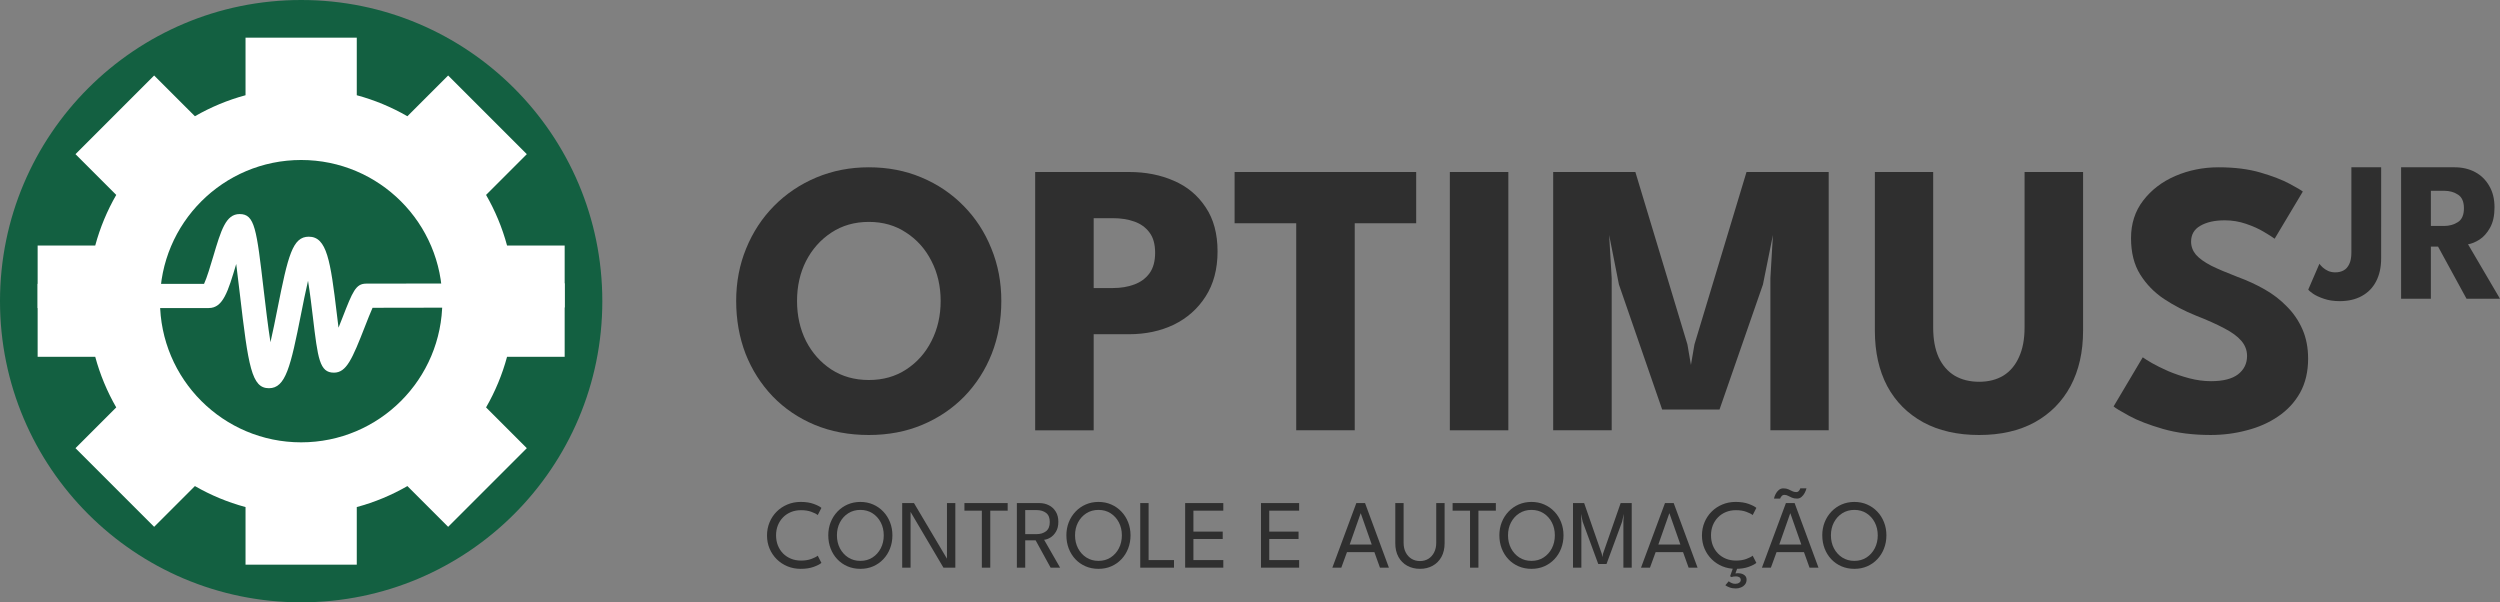 <?xml version="1.0" encoding="UTF-8"?> <svg width="977.47" height="235.5" version="1.1" viewBox="0 0 977.47 235.5" xml:space="preserve" xmlns="http://www.w3.org/2000/svg"><rect x="0" y="0" width="977.47" height="235.5" fill="#808080" stroke="none"/><g transform="translate(-111.3 -196.26)" fill="#2f2f2f"><path d="m424.49 415.44q2.353 0 4.074-0.65 1.741-0.65 2.467-1.262l1.435 2.812q-0.861 0.765-3.003 1.549-2.123 0.784-5.107 0.784-2.793 0-5.184-0.995-2.391-0.995-4.189-2.774-1.779-1.779-2.793-4.151-0.995-2.372-0.995-5.126 0-2.754 0.995-5.145t2.774-4.17q1.798-1.798 4.189-2.793 2.41-1.014 5.203-1.014 2.984 0 5.107 0.784 2.142 0.784 3.003 1.549l-1.435 2.812q-0.727-0.631-2.467-1.262-1.722-0.65-4.074-0.65-2.142 0-3.921 0.727t-3.099 2.066q-1.301 1.32-2.028 3.118-0.708 1.798-0.708 3.921 0 2.142 0.708 3.959 0.727 1.798 2.028 3.137 1.32 1.32 3.099 2.047t3.921 0.727z"/><path d="m438.53 405.57q0 2.812 1.167 5.069 1.186 2.257 3.252 3.596 2.066 1.32 4.744 1.32 2.697 0 4.744-1.32 2.066-1.339 3.233-3.596t1.167-5.069-1.167-5.05q-1.167-2.257-3.233-3.577-2.047-1.32-4.744-1.32-2.678 0-4.744 1.32t-3.252 3.577q-1.167 2.238-1.167 5.05zm-3.386 0q0-2.754 0.937-5.126 0.956-2.391 2.659-4.17 1.702-1.779 3.979-2.774 2.295-0.995 4.973-0.995 2.697 0 4.973 0.995 2.295 0.995 3.979 2.774 1.702 1.779 2.64 4.17 0.937 2.372 0.937 5.126 0 2.774-0.937 5.165-0.918 2.372-2.62 4.17-1.683 1.779-3.959 2.774t-5.011 0.995-5.05-0.995q-2.295-0.995-3.979-2.774-1.683-1.798-2.601-4.17-0.918-2.391-0.918-5.165z"/><path d="m467.11 396.06 0.21 0.038v22.111h-3.271v-25.249h4.61l13.103 22.093-0.21 0.038v-22.131h3.271v25.249h-4.648z"/><path d="m495.19 395.93h-6.809v-2.965h16.909v2.965h-6.809v22.284h-3.29z"/><path d="m508.88 392.96h8.818q2.047 0 3.711 0.861 1.683 0.842 2.678 2.487 1.014 1.626 1.014 3.979 0 2.334-0.937 3.864-0.918 1.53-2.219 2.314-1.301 0.765-2.41 0.842l6.255 10.903h-3.711l-5.853-10.673h-4.074v10.673h-3.271zm3.271 12.146h4.399q2.257 0 3.73-1.129t1.473-3.615q0-2.487-1.473-3.577-1.454-1.09-3.711-1.09h-4.418z"/><path d="m531.63 405.57q0 2.812 1.167 5.069 1.186 2.257 3.252 3.596 2.066 1.32 4.744 1.32 2.697 0 4.744-1.32 2.066-1.339 3.233-3.596t1.167-5.069-1.167-5.05q-1.167-2.257-3.233-3.577-2.047-1.32-4.744-1.32-2.678 0-4.744 1.32t-3.252 3.577q-1.167 2.238-1.167 5.05zm-3.386 0q0-2.754 0.937-5.126 0.956-2.391 2.659-4.17t3.979-2.774q2.295-0.995 4.973-0.995 2.697 0 4.973 0.995 2.295 0.995 3.979 2.774 1.702 1.779 2.64 4.17 0.937 2.372 0.937 5.126 0 2.774-0.937 5.165-0.918 2.372-2.62 4.17-1.683 1.779-3.959 2.774t-5.011 0.995-5.05-0.995q-2.295-0.995-3.979-2.774-1.683-1.798-2.601-4.17-0.918-2.391-0.918-5.165z"/><path d="m557.12 392.96h3.271v22.284h9.927v2.965h-13.198z"/><path d="m574.68 392.96h14.919v2.965h-11.687v8.187h11.457v2.888h-11.457v8.244h11.687v2.965h-14.919z"/><path d="m604.33 392.96h14.919v2.965h-11.687v8.187h11.457v2.888h-11.457v8.244h11.687v2.965h-14.919z"/><path d="m641.61 392.96h3.405l9.334 25.249h-3.5l-2.181-6.083h-10.711l-2.219 6.083h-3.5zm-2.601 16.22h8.627l-4.285-12.203h-0.057z"/><path d="m672.85 392.96h3.271v15.685q0 3.118-1.243 5.375-1.243 2.238-3.424 3.443-2.161 1.205-4.954 1.205t-4.992-1.205q-2.181-1.205-3.424-3.443-1.243-2.257-1.243-5.375v-15.685h3.252v15.513q0 2.2 0.842 3.806 0.842 1.607 2.295 2.487 1.454 0.861 3.271 0.861t3.252-0.861q1.435-0.88 2.257-2.487 0.842-1.607 0.842-3.806z"/><path d="m686.06 395.93h-6.809v-2.965h16.909v2.965h-6.809v22.284h-3.29z"/><path d="m700.92 405.57q0 2.812 1.167 5.069 1.186 2.257 3.252 3.596 2.066 1.32 4.744 1.32 2.697 0 4.744-1.32 2.066-1.339 3.233-3.596t1.167-5.069-1.167-5.05q-1.167-2.257-3.233-3.577-2.047-1.32-4.744-1.32-2.678 0-4.744 1.32t-3.252 3.577q-1.167 2.238-1.167 5.05zm-3.386 0q0-2.754 0.937-5.126 0.956-2.391 2.659-4.17t3.979-2.774q2.295-0.995 4.973-0.995 2.697 0 4.973 0.995 2.295 0.995 3.979 2.774 1.702 1.779 2.64 4.17 0.937 2.372 0.937 5.126 0 2.774-0.937 5.165-0.918 2.372-2.62 4.17-1.683 1.779-3.959 2.774t-5.011 0.995-5.05-0.995q-2.295-0.995-3.979-2.774-1.683-1.798-2.601-4.17-0.918-2.391-0.918-5.165z"/><path d="m749.28 392.96v25.249h-3.252v-18.229l0.172-2.793-0.689 3.08-6.083 16.507h-3.233l-6.083-16.507-0.669-3.08 0.153 2.793v18.229h-3.271v-25.249h4.361l6.886 19.816 0.23 1.282 0.249-1.282 6.905-19.816z"/><path d="m762.29 392.96h3.405l9.334 25.249h-3.5l-2.18-6.083h-10.711l-2.219 6.083h-3.5zm-2.601 16.22h8.627l-4.285-12.203h-0.057z"/><path d="m790.04 415.44q2.353 0 4.074-0.65 1.741-0.65 2.467-1.262l1.435 2.812q-0.861 0.765-3.003 1.549-2.123 0.784-5.107 0.784-2.793 0-5.184-0.995t-4.189-2.774q-1.779-1.779-2.793-4.151-0.995-2.372-0.995-5.126 0-2.754 0.995-5.145t2.774-4.17q1.798-1.798 4.189-2.793 2.41-1.014 5.203-1.014 2.984 0 5.107 0.784 2.142 0.784 3.003 1.549l-1.435 2.812q-0.727-0.631-2.467-1.262-1.722-0.65-4.074-0.65-2.142 0-3.921 0.727-1.779 0.727-3.099 2.066-1.301 1.32-2.028 3.118-0.708 1.798-0.708 3.921 0 2.142 0.708 3.959 0.727 1.798 2.028 3.137 1.32 1.32 3.099 2.047 1.779 0.727 3.921 0.727zm-0.076 10.903q-1.396 0-2.506-0.44-1.09-0.421-1.569-0.822l1.32-1.549q0.363 0.325 1.052 0.65 0.708 0.344 1.492 0.344 0.918 0 1.53-0.421 0.631-0.402 0.631-1.071 0-0.727-0.536-1.071-0.516-0.344-1.32-0.344-0.593 0-1.071 0.076-0.478 0.096-0.689 0.191l-0.555-0.325 1.473-4.151 1.492 0.612-0.88 2.448q0.918-0.191 1.932-0.019 1.014 0.191 1.722 0.784 0.708 0.612 0.708 1.664 0 1.129-0.631 1.894-0.612 0.765-1.588 1.148-0.956 0.402-2.008 0.402z"/><path d="m809.57 392.96h3.405l9.334 25.249h-3.5l-2.18-6.083h-10.711l-2.219 6.083h-3.5zm-2.601 16.22h8.627l-4.285-12.203h-0.057zm-2.066-17.98q0.191-0.88 0.65-1.798 0.478-0.918 1.224-1.549 0.765-0.65 1.779-0.65 1.167 0 1.97 0.363 0.803 0.363 1.511 0.727 0.708 0.363 1.569 0.363 0.669 0 1.071-0.497t0.516-0.956h2.41q-0.191 0.842-0.689 1.779-0.478 0.918-1.243 1.569-0.746 0.65-1.76 0.65-1.167 0-1.989-0.363-0.822-0.363-1.511-0.727-0.689-0.363-1.454-0.363-0.631 0-1.071 0.497-0.421 0.478-0.574 0.956z"/><path d="m827.17 405.57q0 2.812 1.167 5.069 1.186 2.257 3.252 3.596 2.066 1.32 4.744 1.32 2.697 0 4.744-1.32 2.066-1.339 3.233-3.596t1.167-5.069-1.167-5.05q-1.167-2.257-3.233-3.577-2.047-1.32-4.744-1.32-2.678 0-4.744 1.32t-3.252 3.577q-1.167 2.238-1.167 5.05zm-3.386 0q0-2.754 0.937-5.126 0.956-2.391 2.659-4.17 1.702-1.779 3.979-2.774 2.295-0.995 4.973-0.995 2.697 0 4.973 0.995 2.295 0.995 3.979 2.774 1.702 1.779 2.64 4.17 0.937 2.372 0.937 5.126 0 2.774-0.937 5.165-0.918 2.372-2.62 4.17-1.683 1.779-3.959 2.774t-5.011 0.995q-2.735 0-5.05-0.995-2.295-0.995-3.979-2.774-1.683-1.798-2.601-4.17-0.918-2.391-0.918-5.165z"/><path d="m422.93 313.93q0 8.645 3.519 15.685 3.596 6.963 9.87 11.094 6.35 4.132 14.69 4.132 8.339 0 14.613-4.132 6.35-4.132 9.87-11.094 3.596-7.039 3.596-15.685 0-8.645-3.596-15.608-3.519-6.963-9.87-11.094-6.274-4.208-14.613-4.208-8.339 0-14.69 4.208-6.274 4.132-9.87 11.094-3.519 6.963-3.519 15.608zm-23.795 0q0-11.017 3.902-20.505 3.902-9.564 10.941-16.679t16.526-11.094q9.487-3.979 20.505-3.979 11.171 0 20.581 3.979 9.487 3.979 16.449 11.094 7.039 7.115 10.865 16.679 3.902 9.487 3.902 20.505 0 11.094-3.749 20.658-3.749 9.487-10.711 16.679-6.963 7.115-16.449 11.094-9.487 3.979-20.887 3.979-11.629 0-21.193-3.979-9.487-3.979-16.373-11.094-6.886-7.192-10.635-16.679-3.672-9.564-3.672-20.658z"/><path d="m516.04 263.51h36.725q9.717 0 17.521 3.443 7.804 3.366 12.395 10.329 4.667 6.886 4.667 17.291 0 10.329-4.667 17.597-4.591 7.192-12.395 11.017-7.804 3.749-17.521 3.749h-13.848v37.567h-22.877zm22.877 45.371h7.498q4.667 0 8.339-1.377 3.749-1.377 5.968-4.361 2.219-3.06 2.219-8.033 0-5.05-2.219-7.957-2.219-2.984-5.968-4.285-3.672-1.301-8.339-1.301h-7.498z"/><path d="m618.11 283.55h-24.101v-20.045h71v20.045h-24.024v80.947h-22.877z"/><path d="m678.17 263.51h22.877v100.99h-22.877z"/><path d="m826.3 263.51v100.99h-22.8v-59.448l0.995-16.909-3.902 19.357-16.985 48.89h-22.417l-16.909-48.89-3.825-19.357 0.995 16.909v59.448h-22.877v-100.99h32.134l20.351 67.407 1.377 8.033 1.377-8.033 20.351-67.407z"/><path d="m902.88 263.51h22.877v62.05q0 12.471-4.897 21.652-4.897 9.105-14.001 14.155-9.105 4.973-21.729 4.973-12.701 0-21.882-4.973-9.181-5.05-14.078-14.155-4.82-9.181-4.82-21.652v-62.05h22.8v60.826q0 6.886 2.142 11.629 2.219 4.744 6.274 7.192 4.055 2.372 9.564 2.372 5.432 0 9.411-2.372 3.979-2.448 6.121-7.192 2.219-4.744 2.219-11.629z"/><path d="m978.7 261.67q9.411 0 16.449 2.066 7.039 2.066 11.323 4.361 4.285 2.295 5.203 3.06l-11.017 18.439q-1.224-0.918-4.208-2.678-2.907-1.76-6.963-3.137-3.979-1.377-8.339-1.377-5.891 0-9.564 2.142-3.596 2.066-3.596 6.197 0 2.831 1.913 5.126 1.989 2.219 5.968 4.285 4.055 1.989 10.253 4.361 5.662 2.066 10.635 4.897 4.973 2.831 8.722 6.733 3.825 3.825 6.044 8.875 2.219 5.05 2.219 11.477 0 7.651-3.137 13.313-3.137 5.585-8.569 9.258-5.356 3.672-12.241 5.432-6.809 1.836-14.155 1.836-10.405 0-18.669-2.372-8.187-2.372-13.236-5.126-5.049-2.754-6.044-3.672l11.4-19.204q0.918 0.689 3.519 2.219 2.678 1.53 6.503 3.213 3.825 1.607 8.11 2.754 4.361 1.148 8.569 1.148 7.039 0 10.559-2.678 3.519-2.754 3.519-7.192 0-3.29-2.219-5.891-2.219-2.601-6.656-4.897-4.438-2.372-11.094-4.973-6.656-2.678-12.471-6.503-5.738-3.825-9.334-9.564-3.596-5.738-3.596-14.231t4.744-14.69q4.82-6.274 12.624-9.64 7.881-3.366 16.832-3.366z"/><path d="m1042.3 297.26q0 5.257-1.986 9.034-1.947 3.738-5.607 5.724-3.622 1.986-8.567 1.986-3.582 0-6.23-0.935-2.648-0.896-4.205-1.947-1.558-1.09-1.908-1.635l4.361-10.085q0.467 0.662 1.324 1.441 0.857 0.779 2.103 1.363 1.246 0.545 2.804 0.545 1.791 0 3.193-0.74 1.402-0.74 2.22-2.453 0.857-1.713 0.857-4.556v-33.333h11.643z"/><path d="m1050.1 261.67h20.95q4.478 0 7.983 1.869 3.505 1.869 5.529 5.413 2.064 3.505 2.064 8.372t-1.752 7.983q-1.713 3.076-4.128 4.634-2.414 1.519-4.478 1.83l12.5 21.3h-13.084l-11.137-20.405h-2.804v20.405h-11.643zm11.643 22.935h5.14q3.115 0 5.452-1.519t2.336-5.374-2.297-5.335q-2.297-1.519-5.413-1.519h-5.218z"/></g><g transform="translate(-111.3 -196.26)"><circle cx="229.05" cy="314.01" r="117.75" fill="#136041"/><path d="m207.3 210.98v22.517c-7.009 1.889-13.643 4.673-19.793 8.214l-15.94-15.934-30.753 30.76 15.934 15.934c-3.542 6.15-6.326 12.782-8.214 19.793h-22.517v43.495h22.517c1.889 7.01 4.674 13.649 8.214 19.8l-15.934 15.934 30.753 30.753 15.94-15.934c6.149 3.542 12.784 6.319 19.793 8.208v22.524h43.495v-22.524c7.01-1.888 13.643-4.666 19.793-8.208l15.934 15.934 30.76-30.753-15.934-15.934c3.541-6.151 6.32-12.79 8.208-19.8h22.524v-43.495h-22.524c-1.888-7.011-4.666-13.643-8.208-19.793l15.934-15.934-30.76-30.76-15.934 15.934c-6.15-3.541-12.783-6.326-19.793-8.214v-22.517zm21.748 47.836c30.484 0 55.196 24.712 55.196 55.196s-24.712 55.196-55.196 55.196-55.196-24.712-55.196-55.196 24.712-55.196 55.196-55.196z" fill="#fff"/><path d="m216.46 348.05c-6.78 0-8.053-8.316-11.42-37.162-0.416-3.559-0.893-7.643-1.384-11.409-3.19 10.743-5.143 17.221-10.715 17.221h-66.92v-9.446h65.057c1.094-2.291 2.607-7.388 3.571-10.633 3.087-10.392 4.95-16.666 10.342-16.666 5.946 0 6.615 5.727 9.428 29.836 0.682 5.825 1.623 13.89 2.631 20.274 0.971-4.194 1.925-8.997 2.691-12.854 4.186-21.105 5.957-28.404 12.292-28.404 7.067 0 8.475 9.293 10.981 30.312 0.195 1.647 0.414 3.467 0.642 5.266 0.59-1.474 1.141-2.884 1.587-4.019 3.961-10.145 5.158-13.207 9.229-13.207 1.944 0 77.596-0.129 77.596-0.129l0.015 9.446s-61.75 0.105-75.117 0.126c-0.83 1.834-2.001 4.835-2.926 7.199-5.046 12.922-7.289 18.166-12.185 18.166-5.627 0-6.279-5.475-8.22-21.729-0.457-3.84-1.124-9.438-1.899-14.204-0.982 4.202-1.955 9.107-2.73 13.015-4.093 20.628-6.014 28.999-12.547 28.999" fill="#fff"/></g></svg>